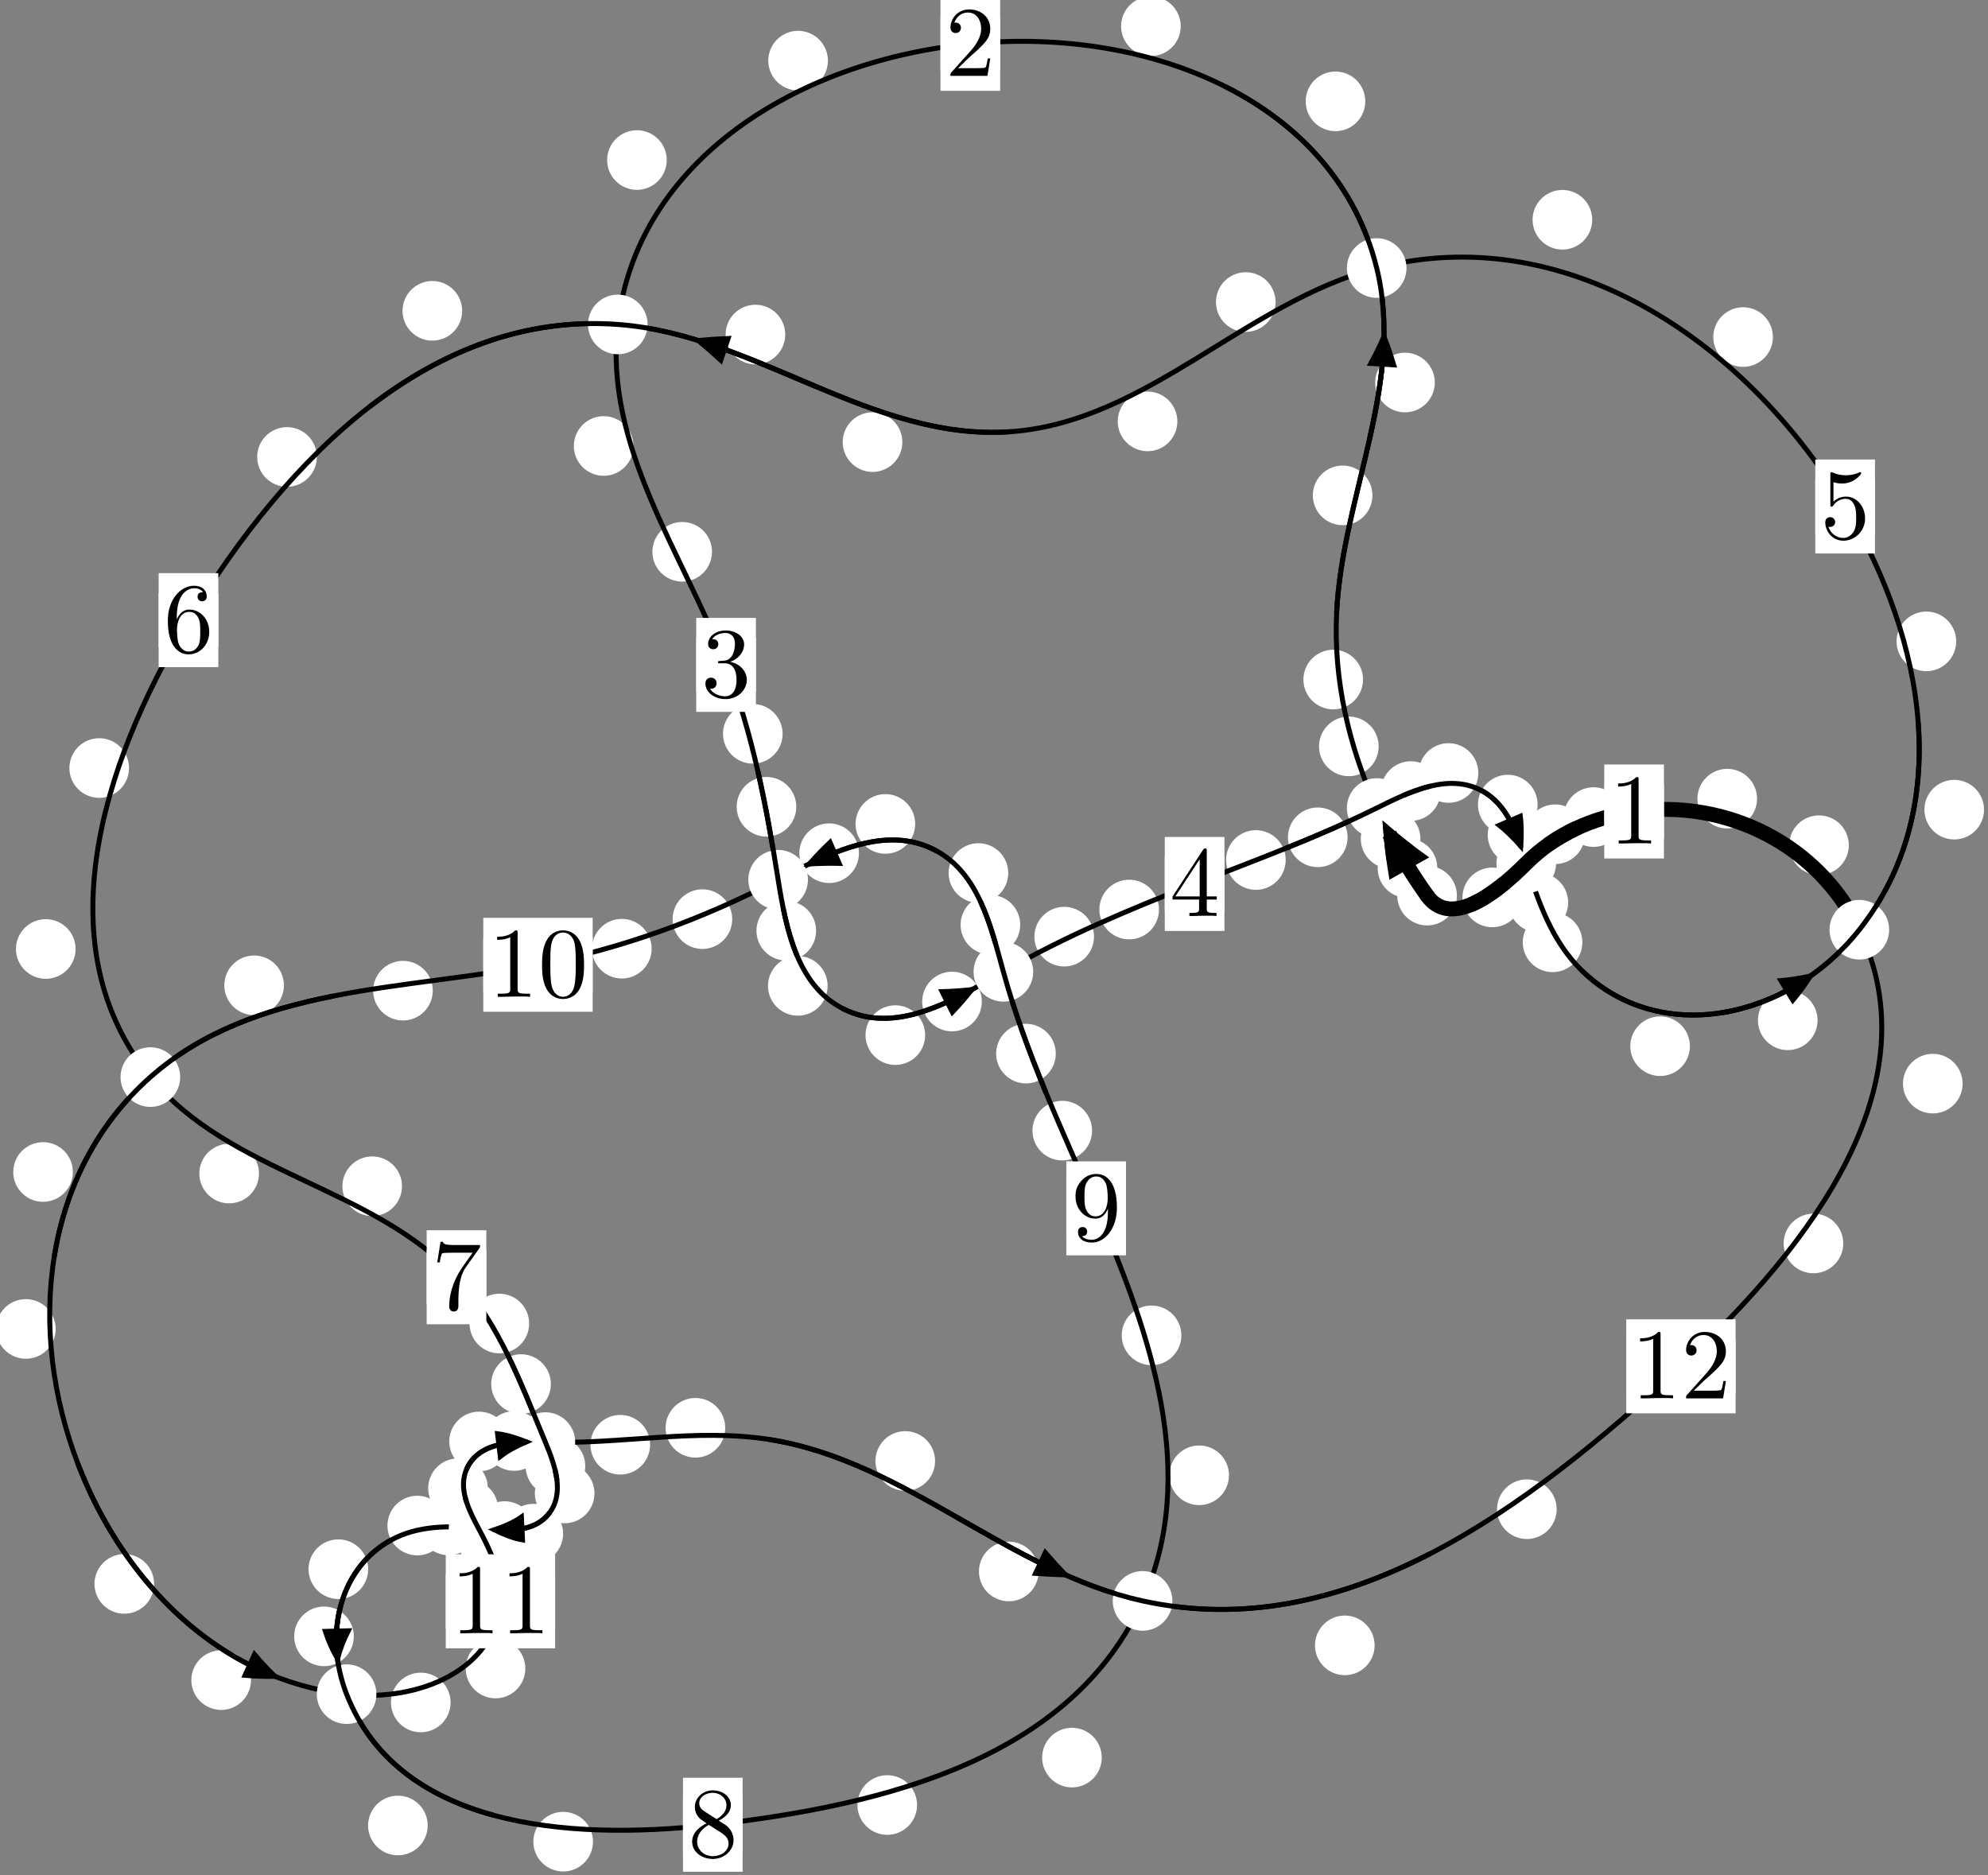 <?xml version="1.0"?>
<!-- Created by MetaPost 1.999 on 2021.07.06:0001 -->
<svg version="1.1" xmlns="http://www.w3.org/2000/svg" xmlns:xlink="http://www.w3.org/1999/xlink" width="199.278" height="187.992" viewBox="0 0 199.278 187.992">
<rect x="0" y="0" width="199.278" height="187.992" fill="#808080" stroke="none"/>
<!-- Original BoundingBox: -138.396393 -106.631790 60.881332 81.360382 -->
  <defs>
    <g transform="scale(0.01,0.01)" id="GLYPHcmr10_48">
      <path style="fill-rule: evenodd;" d="M460 -320C460 -400,455 -480,420 -554C374 -650,292 -666,250 -666C190 -666,117 -640,76 -547C44 -478,39 -400,39 -320C39 -245,43 -155,84 -79C127 2,200 22,249 22C303 22,379 1,423 -94C455 -163,460 -241,460 -320M249 -0C210 -0,151 -25,133 -121C122 -181,122 -273,122 -332C122 -396,122 -462,130 -516C149 -635,224 -644,249 -644C282 -644,348 -626,367 -527C377 -471,377 -395,377 -332C377 -257,377 -189,366 -125C351 -30,294 -0,249 -0"></path>
    </g>
    <g transform="scale(0.01,0.01)" id="GLYPHcmr10_49">
      <path style="fill-rule: evenodd;" d="M294 -640C294 -664,294 -666,271 -666C209 -602,121 -602,89 -602L89 -571C109 -571,168 -571,220 -597L220 -79C220 -43,217 -31,127 -31L95 -31L95 -0L257 -0L130 -3L217 -3L257 -3L297 -3L384 -3L419 -0L419 -31L387 -31C297 -31,294 -42,294 -79"></path>
    </g>
    <g transform="scale(0.01,0.01)" id="GLYPHcmr10_50">
      <path style="fill-rule: evenodd;" d="M127 -77L233 -180C389 -318,449 -372,449 -472C449 -586,359 -666,237 -666C124 -666,50 -574,50 -485C50 -429,100 -429,103 -429C120 -429,155 -441,155 -482C155 -508,137 -534,102 -534C94 -534,92 -534,89 -533C112 -598,166 -635,224 -635C315 -635,358 -554,358 -472C358 -392,308 -313,253 -251L61 -37C50 -26,50 -24,50 -0L421 -0L449 -174L424 -174C419 -144,412 -100,402 -85C395 -77,329 -77,307 -77"></path>
    </g>
    <g transform="scale(0.01,0.01)" id="GLYPHcmr10_51">
      <path style="fill-rule: evenodd;" d="M290 -352C372 -379,430 -449,430 -528C430 -610,342 -666,246 -666C145 -666,69 -606,69 -530C69 -497,91 -478,120 -478C151 -478,171 -500,171 -529C171 -579,124 -579,109 -579C140 -628,206 -641,242 -641C283 -641,338 -619,338 -529C338 -517,336 -459,310 -415C280 -367,246 -364,221 -363C213 -362,189 -360,182 -360C174 -359,167 -358,167 -348C167 -337,174 -337,191 -337L235 -337C317 -337,354 -269,354 -171C354 -35,285 -6,241 -6C198 -6,123 -23,88 -82C123 -77,154 -99,154 -137C154 -173,127 -193,98 -193C74 -193,42 -179,42 -135C42 -44,135 22,244 22C366 22,457 -69,457 -171C457 -253,394 -331,290 -352"></path>
    </g>
    <g transform="scale(0.01,0.01)" id="GLYPHcmr10_52">
      <path style="fill-rule: evenodd;" d="M294 -165L294 -78C294 -42,292 -31,218 -31L197 -31L197 -0L332 -0L238 -3L290 -3L332 -3L374 -3L427 -3L468 -0L468 -31L447 -31C373 -31,371 -42,371 -78L371 -165L471 -165L471 -196L371 -196L371 -651C371 -671,371 -677,355 -677C346 -677,343 -677,335 -665L28 -196L28 -165M300 -196L56 -196L300 -569"></path>
    </g>
    <g transform="scale(0.01,0.01)" id="GLYPHcmr10_53">
      <path style="fill-rule: evenodd;" d="M449 -201C449 -320,367 -420,259 -420C211 -420,168 -404,132 -369L132 -564C152 -558,185 -551,217 -551C340 -551,410 -642,410 -655C410 -661,407 -666,400 -666C399 -666,397 -666,392 -663C372 -654,323 -634,256 -634C216 -634,170 -641,123 -662C115 -665,113 -665,111 -665C101 -665,101 -657,101 -641L101 -345C101 -327,101 -319,115 -319C122 -319,124 -322,128 -328C139 -344,176 -398,257 -398C309 -398,334 -352,342 -334C358 -297,360 -258,360 -208C360 -173,360 -113,336 -71C312 -32,275 -6,229 -6C156 -6,99 -59,82 -118C85 -117,88 -116,99 -116C132 -116,149 -141,149 -165C149 -189,132 -214,99 -214C85 -214,50 -207,50 -161C50 -75,119 22,231 22C347 22,449 -74,449 -201"></path>
    </g>
    <g transform="scale(0.01,0.01)" id="GLYPHcmr10_54">
      <path style="fill-rule: evenodd;" d="M132 -328L132 -352C132 -605,256 -641,307 -641C331 -641,373 -635,395 -601C380 -601,340 -601,340 -556C340 -525,364 -510,386 -510C402 -510,432 -519,432 -558C432 -618,388 -666,305 -666C177 -666,42 -537,42 -316C42 -49,158 22,251 22C362 22,457 -72,457 -204C457 -331,368 -427,257 -427C189 -427,152 -376,132 -328M251 -6C188 -6,158 -66,152 -81C134 -128,134 -208,134 -226C134 -304,166 -404,256 -404C272 -404,318 -404,349 -342C367 -305,367 -254,367 -205C367 -157,367 -107,350 -71C320 -11,274 -6,251 -6"></path>
    </g>
    <g transform="scale(0.01,0.01)" id="GLYPHcmr10_55">
      <path style="fill-rule: evenodd;" d="M476 -609C485 -621,485 -623,485 -644L242 -644C120 -644,118 -657,114 -676L89 -676L56 -470L81 -470C84 -486,93 -549,106 -561C113 -567,191 -567,204 -567L411 -567C400 -551,321 -442,299 -409C209 -274,176 -135,176 -33C176 -23,176 22,222 22C268 22,268 -23,268 -33L268 -84C268 -139,271 -194,279 -248C283 -271,297 -357,341 -419"></path>
    </g>
    <g transform="scale(0.01,0.01)" id="GLYPHcmr10_56">
      <path style="fill-rule: evenodd;" d="M163 -457C117 -487,113 -521,113 -538C113 -599,178 -641,249 -641C322 -641,386 -589,386 -517C386 -460,347 -412,287 -377M309 -362C381 -399,430 -451,430 -517C430 -609,341 -666,250 -666C150 -666,69 -592,69 -499C69 -481,71 -436,113 -389C124 -377,161 -352,186 -335C128 -306,42 -250,42 -151C42 -45,144 22,249 22C362 22,457 -61,457 -168C457 -204,446 -249,408 -291C389 -312,373 -322,309 -362M209 -320L332 -242C360 -223,407 -193,407 -132C407 -58,332 -6,250 -6C164 -6,92 -68,92 -151C92 -209,124 -273,209 -320"></path>
    </g>
    <g transform="scale(0.01,0.01)" id="GLYPHcmr10_57">
      <path style="fill-rule: evenodd;" d="M367 -318L367 -286C367 -52,263 -6,205 -6C188 -6,134 -8,107 -42C151 -42,159 -71,159 -88C159 -119,135 -134,113 -134C97 -134,67 -125,67 -86C67 -19,121 22,206 22C335 22,457 -114,457 -329C457 -598,342 -666,253 -666C198 -666,149 -648,106 -603C65 -558,42 -516,42 -441C42 -316,130 -218,242 -218C303 -218,344 -260,367 -318M243 -241C227 -241,181 -241,150 -304C132 -341,132 -391,132 -440C132 -494,132 -541,153 -578C180 -628,218 -641,253 -641C299 -641,332 -607,349 -562C361 -530,365 -467,365 -421C365 -338,331 -241,243 -241"></path>
    </g>
  </defs>
  <path d="M144.075 87.027C144.075 86.234,143.76 85.474,143.2 84.914C142.639 84.353,141.879 84.038,141.087 84.038C140.294 84.038,139.534 84.353,138.973 84.914C138.413 85.474,138.098 86.234,138.098 87.027C138.098 87.82,138.413 88.58,138.973 89.14C139.534 89.701,140.294 90.016,141.087 90.016C141.879 90.016,142.639 89.701,143.2 89.14C143.76 88.58,144.075 87.82,144.075 87.027Z" style="fill: rgb(100%,100%,100%);stroke: none;"></path>
  <path d="M146.042 89.783C146.042 88.99,145.727 88.23,145.167 87.669C144.606 87.109,143.846 86.794,143.054 86.794C142.261 86.794,141.501 87.109,140.94 87.669C140.38 88.23,140.065 88.99,140.065 89.783C140.065 90.575,140.38 91.336,140.94 91.896C141.501 92.457,142.261 92.771,143.054 92.771C143.846 92.771,144.606 92.457,145.167 91.896C145.727 91.336,146.042 90.575,146.042 89.783Z" style="fill: rgb(100%,100%,100%);stroke: none;"></path>
  <path d="M138.197 74.821C138.197 74.028,137.882 73.268,137.322 72.708C136.761 72.147,136.001 71.832,135.208 71.832C134.416 71.832,133.656 72.147,133.095 72.708C132.535 73.268,132.22 74.028,132.22 74.821C132.22 75.614,132.535 76.374,133.095 76.934C133.656 77.495,134.416 77.81,135.208 77.81C136.001 77.81,136.761 77.495,137.322 76.934C137.882 76.374,138.197 75.614,138.197 74.821Z" style="fill: rgb(100%,100%,100%);stroke: none;"></path>
  <path d="M142.383 84.085C142.383 83.293,142.068 82.533,141.507 81.972C140.947 81.412,140.187 81.097,139.394 81.097C138.601 81.097,137.841 81.412,137.281 81.972C136.72 82.533,136.405 83.293,136.405 84.085C136.405 84.878,136.72 85.638,137.281 86.199C137.841 86.759,138.601 87.074,139.394 87.074C140.187 87.074,140.947 86.759,141.507 86.199C142.068 85.638,142.383 84.878,142.383 84.085Z" style="fill: rgb(100%,100%,100%);stroke: none;"></path>
  <path d="M137.575 49.659C137.575 48.866,137.26 48.106,136.7 47.545C136.139 46.985,135.379 46.67,134.586 46.67C133.794 46.67,133.033 46.985,132.473 47.545C131.913 48.106,131.598 48.866,131.598 49.659C131.598 50.451,131.913 51.211,132.473 51.772C133.033 52.332,133.794 52.647,134.586 52.647C135.379 52.647,136.139 52.332,136.7 51.772C137.26 51.211,137.575 50.451,137.575 49.659Z" style="fill: rgb(100%,100%,100%);stroke: none;"></path>
  <path d="M136.631 68.122C136.631 67.329,136.317 66.569,135.756 66.008C135.196 65.448,134.435 65.133,133.643 65.133C132.85 65.133,132.09 65.448,131.529 66.008C130.969 66.569,130.654 67.329,130.654 68.122C130.654 68.915,130.969 69.675,131.529 70.235C132.09 70.796,132.85 71.111,133.643 71.111C134.435 71.111,135.196 70.796,135.756 70.235C136.317 69.675,136.631 68.915,136.631 68.122Z" style="fill: rgb(100%,100%,100%);stroke: none;"></path>
  <path d="M136.857 10.16C136.857 9.367,136.542 8.607,135.982 8.046C135.421 7.486,134.661 7.171,133.868 7.171C133.076 7.171,132.315 7.486,131.755 8.046C131.194 8.607,130.88 9.367,130.88 10.16C130.88 10.952,131.194 11.713,131.755 12.273C132.315 12.834,133.076 13.148,133.868 13.148C134.661 13.148,135.421 12.834,135.982 12.273C136.542 11.713,136.857 10.952,136.857 10.16Z" style="fill: rgb(100%,100%,100%);stroke: none;"></path>
  <path d="M143.827 38.346C143.827 37.553,143.512 36.793,142.951 36.232C142.391 35.672,141.631 35.357,140.838 35.357C140.045 35.357,139.285 35.672,138.725 36.232C138.164 36.793,137.849 37.553,137.849 38.346C137.849 39.138,138.164 39.898,138.725 40.459C139.285 41.019,140.045 41.334,140.838 41.334C141.631 41.334,142.391 41.019,142.951 40.459C143.512 39.898,143.827 39.138,143.827 38.346Z" style="fill: rgb(100%,100%,100%);stroke: none;"></path>
  <path d="M82.99 6.078C82.99 5.286,82.675 4.526,82.115 3.965C81.554 3.405,80.794 3.09,80.001 3.09C79.209 3.09,78.448 3.405,77.888 3.965C77.328 4.526,77.013 5.286,77.013 6.078C77.013 6.871,77.328 7.631,77.888 8.192C78.448 8.752,79.209 9.067,80.001 9.067C80.794 9.067,81.554 8.752,82.115 8.192C82.675 7.631,82.99 6.871,82.99 6.078Z" style="fill: rgb(100%,100%,100%);stroke: none;"></path>
  <path d="M118.355 2.628C118.355 1.836,118.041 1.076,117.48 0.515C116.92 -0.045,116.159 -0.36,115.367 -0.36C114.574 -0.36,113.814 -0.045,113.253 0.515C112.693 1.076,112.378 1.836,112.378 2.628C112.378 3.421,112.693 4.181,113.253 4.742C113.814 5.302,114.574 5.617,115.367 5.617C116.159 5.617,116.92 5.302,117.48 4.742C118.041 4.181,118.355 3.421,118.355 2.628Z" style="fill: rgb(100%,100%,100%);stroke: none;"></path>
  <path d="M63.501 44.708C63.501 43.915,63.186 43.155,62.625 42.594C62.065 42.034,61.305 41.719,60.512 41.719C59.719 41.719,58.959 42.034,58.399 42.594C57.838 43.155,57.523 43.915,57.523 44.708C57.523 45.5,57.838 46.26,58.399 46.821C58.959 47.381,59.719 47.696,60.512 47.696C61.305 47.696,62.065 47.381,62.625 46.821C63.186 46.26,63.501 45.5,63.501 44.708Z" style="fill: rgb(100%,100%,100%);stroke: none;"></path>
  <path d="M66.835 16.043C66.835 15.25,66.521 14.49,65.96 13.93C65.4 13.369,64.639 13.054,63.847 13.054C63.054 13.054,62.294 13.369,61.733 13.93C61.173 14.49,60.858 15.25,60.858 16.043C60.858 16.836,61.173 17.596,61.733 18.156C62.294 18.717,63.054 19.032,63.847 19.032C64.639 19.032,65.4 18.717,65.96 18.156C66.521 17.596,66.835 16.836,66.835 16.043Z" style="fill: rgb(100%,100%,100%);stroke: none;"></path>
  <path d="M78.45 73.561C78.45 72.768,78.136 72.008,77.575 71.448C77.015 70.887,76.254 70.572,75.462 70.572C74.669 70.572,73.909 70.887,73.348 71.448C72.788 72.008,72.473 72.768,72.473 73.561C72.473 74.354,72.788 75.114,73.348 75.674C73.909 76.235,74.669 76.55,75.462 76.55C76.254 76.55,77.015 76.235,77.575 75.674C78.136 75.114,78.45 74.354,78.45 73.561Z" style="fill: rgb(100%,100%,100%);stroke: none;"></path>
  <path d="M71.372 55.314C71.372 54.522,71.057 53.761,70.496 53.201C69.936 52.64,69.176 52.326,68.383 52.326C67.59 52.326,66.83 52.64,66.27 53.201C65.709 53.761,65.394 54.522,65.394 55.314C65.394 56.107,65.709 56.867,66.27 57.428C66.83 57.988,67.59 58.303,68.383 58.303C69.176 58.303,69.936 57.988,70.496 57.428C71.057 56.867,71.372 56.107,71.372 55.314Z" style="fill: rgb(100%,100%,100%);stroke: none;"></path>
  <path d="M81.806 93.303C81.806 92.51,81.491 91.75,80.931 91.19C80.37 90.629,79.61 90.314,78.817 90.314C78.025 90.314,77.264 90.629,76.704 91.19C76.143 91.75,75.828 92.51,75.828 93.303C75.828 94.096,76.143 94.856,76.704 95.416C77.264 95.977,78.025 96.292,78.817 96.292C79.61 96.292,80.37 95.977,80.931 95.416C81.491 94.856,81.806 94.096,81.806 93.303Z" style="fill: rgb(100%,100%,100%);stroke: none;"></path>
  <path d="M79.822 80.875C79.822 80.082,79.507 79.322,78.946 78.761C78.386 78.201,77.626 77.886,76.833 77.886C76.04 77.886,75.28 78.201,74.72 78.761C74.159 79.322,73.844 80.082,73.844 80.875C73.844 81.667,74.159 82.428,74.72 82.988C75.28 83.549,76.04 83.863,76.833 83.863C77.626 83.863,78.386 83.549,78.946 82.988C79.507 82.428,79.822 81.667,79.822 80.875Z" style="fill: rgb(100%,100%,100%);stroke: none;"></path>
  <path d="M92.737 103.766C92.737 102.973,92.422 102.213,91.862 101.652C91.301 101.092,90.541 100.777,89.749 100.777C88.956 100.777,88.196 101.092,87.635 101.652C87.075 102.213,86.76 102.973,86.76 103.766C86.76 104.558,87.075 105.318,87.635 105.879C88.196 106.439,88.956 106.754,89.749 106.754C90.541 106.754,91.301 106.439,91.862 105.879C92.422 105.318,92.737 104.558,92.737 103.766Z" style="fill: rgb(100%,100%,100%);stroke: none;"></path>
  <path d="M82.961 98.827C82.961 98.035,82.646 97.274,82.086 96.714C81.525 96.154,80.765 95.839,79.973 95.839C79.18 95.839,78.42 96.154,77.859 96.714C77.299 97.274,76.984 98.035,76.984 98.827C76.984 99.62,77.299 100.38,77.859 100.941C78.42 101.501,79.18 101.816,79.973 101.816C80.765 101.816,81.525 101.501,82.086 100.941C82.646 100.38,82.961 99.62,82.961 98.827Z" style="fill: rgb(100%,100%,100%);stroke: none;"></path>
  <path d="M109.665 93.894C109.665 93.101,109.35 92.341,108.79 91.781C108.23 91.22,107.469 90.905,106.677 90.905C105.884 90.905,105.124 91.22,104.563 91.781C104.003 92.341,103.688 93.101,103.688 93.894C103.688 94.687,104.003 95.447,104.563 96.007C105.124 96.568,105.884 96.883,106.677 96.883C107.469 96.883,108.23 96.568,108.79 96.007C109.35 95.447,109.665 94.687,109.665 93.894Z" style="fill: rgb(100%,100%,100%);stroke: none;"></path>
  <path d="M98.419 100.398C98.419 99.606,98.104 98.846,97.543 98.285C96.983 97.725,96.223 97.41,95.43 97.41C94.637 97.41,93.877 97.725,93.317 98.285C92.756 98.846,92.441 99.606,92.441 100.398C92.441 101.191,92.756 101.951,93.317 102.512C93.877 103.072,94.637 103.387,95.43 103.387C96.223 103.387,96.983 103.072,97.543 102.512C98.104 101.951,98.419 101.191,98.419 100.398Z" style="fill: rgb(100%,100%,100%);stroke: none;"></path>
  <path d="M128.879 86.212C128.879 85.419,128.564 84.659,128.003 84.098C127.443 83.538,126.683 83.223,125.89 83.223C125.097 83.223,124.337 83.538,123.777 84.098C123.216 84.659,122.901 85.419,122.901 86.212C122.901 87.004,123.216 87.764,123.777 88.325C124.337 88.885,125.097 89.2,125.89 89.2C126.683 89.2,127.443 88.885,128.003 88.325C128.564 87.764,128.879 87.004,128.879 86.212Z" style="fill: rgb(100%,100%,100%);stroke: none;"></path>
  <path d="M116.178 91.176C116.178 90.384,115.863 89.624,115.303 89.063C114.742 88.503,113.982 88.188,113.19 88.188C112.397 88.188,111.637 88.503,111.076 89.063C110.516 89.624,110.201 90.384,110.201 91.176C110.201 91.969,110.516 92.729,111.076 93.29C111.637 93.85,112.397 94.165,113.19 94.165C113.982 94.165,114.742 93.85,115.303 93.29C115.863 92.729,116.178 91.969,116.178 91.176Z" style="fill: rgb(100%,100%,100%);stroke: none;"></path>
  <path d="M144.409 79.3C144.409 78.508,144.094 77.748,143.533 77.187C142.973 76.627,142.213 76.312,141.42 76.312C140.627 76.312,139.867 76.627,139.307 77.187C138.746 77.748,138.431 78.508,138.431 79.3C138.431 80.093,138.746 80.853,139.307 81.414C139.867 81.974,140.627 82.289,141.42 82.289C142.213 82.289,142.973 81.974,143.533 81.414C144.094 80.853,144.409 80.093,144.409 79.3Z" style="fill: rgb(100%,100%,100%);stroke: none;"></path>
  <path d="M135.081 83.936C135.081 83.143,134.766 82.383,134.206 81.823C133.645 81.262,132.885 80.947,132.092 80.947C131.3 80.947,130.539 81.262,129.979 81.823C129.419 82.383,129.104 83.143,129.104 83.936C129.104 84.729,129.419 85.489,129.979 86.049C130.539 86.61,131.3 86.925,132.092 86.925C132.885 86.925,133.645 86.61,134.206 86.049C134.766 85.489,135.081 84.729,135.081 83.936Z" style="fill: rgb(100%,100%,100%);stroke: none;"></path>
  <path d="M154.132 80.656C154.132 79.863,153.817 79.103,153.256 78.542C152.696 77.982,151.936 77.667,151.143 77.667C150.35 77.667,149.59 77.982,149.03 78.542C148.469 79.103,148.154 79.863,148.154 80.656C148.154 81.449,148.469 82.209,149.03 82.769C149.59 83.33,150.35 83.645,151.143 83.645C151.936 83.645,152.696 83.33,153.256 82.769C153.817 82.209,154.132 81.449,154.132 80.656Z" style="fill: rgb(100%,100%,100%);stroke: none;"></path>
  <path d="M148.189 77.488C148.189 76.695,147.874 75.935,147.314 75.375C146.753 74.814,145.993 74.499,145.201 74.499C144.408 74.499,143.648 74.814,143.087 75.375C142.527 75.935,142.212 76.695,142.212 77.488C142.212 78.281,142.527 79.041,143.087 79.601C143.648 80.162,144.408 80.477,145.201 80.477C145.993 80.477,146.753 80.162,147.314 79.601C147.874 79.041,148.189 78.281,148.189 77.488Z" style="fill: rgb(100%,100%,100%);stroke: none;"></path>
  <path d="M157.193 90.477C157.193 89.684,156.878 88.924,156.318 88.363C155.757 87.803,154.997 87.488,154.204 87.488C153.412 87.488,152.652 87.803,152.091 88.363C151.531 88.924,151.216 89.684,151.216 90.477C151.216 91.269,151.531 92.029,152.091 92.59C152.652 93.15,153.412 93.465,154.204 93.465C154.997 93.465,155.757 93.15,156.318 92.59C156.878 92.029,157.193 91.269,157.193 90.477Z" style="fill: rgb(100%,100%,100%);stroke: none;"></path>
  <path d="M155.105 83.693C155.105 82.901,154.79 82.14,154.23 81.58C153.669 81.02,152.909 80.705,152.117 80.705C151.324 80.705,150.564 81.02,150.003 81.58C149.443 82.14,149.128 82.901,149.128 83.693C149.128 84.486,149.443 85.246,150.003 85.807C150.564 86.367,151.324 86.682,152.117 86.682C152.909 86.682,153.669 86.367,154.23 85.807C154.79 85.246,155.105 84.486,155.105 83.693Z" style="fill: rgb(100%,100%,100%);stroke: none;"></path>
  <path d="M169.398 104.875C169.398 104.083,169.083 103.323,168.523 102.762C167.962 102.202,167.202 101.887,166.409 101.887C165.617 101.887,164.857 102.202,164.296 102.762C163.736 103.323,163.421 104.083,163.421 104.875C163.421 105.668,163.736 106.428,164.296 106.989C164.857 107.549,165.617 107.864,166.409 107.864C167.202 107.864,167.962 107.549,168.523 106.989C169.083 106.428,169.398 105.668,169.398 104.875Z" style="fill: rgb(100%,100%,100%);stroke: none;"></path>
  <path d="M158.619 94.462C158.619 93.67,158.304 92.91,157.744 92.349C157.183 91.789,156.423 91.474,155.631 91.474C154.838 91.474,154.078 91.789,153.517 92.349C152.957 92.91,152.642 93.67,152.642 94.462C152.642 95.255,152.957 96.015,153.517 96.576C154.078 97.136,154.838 97.451,155.631 97.451C156.423 97.451,157.183 97.136,157.744 96.576C158.304 96.015,158.619 95.255,158.619 94.462Z" style="fill: rgb(100%,100%,100%);stroke: none;"></path>
  <path d="M198.881 81.164C198.881 80.372,198.566 79.611,198.006 79.051C197.445 78.49,196.685 78.176,195.893 78.176C195.1 78.176,194.34 78.49,193.779 79.051C193.219 79.611,192.904 80.372,192.904 81.164C192.904 81.957,193.219 82.717,193.779 83.278C194.34 83.838,195.1 84.153,195.893 84.153C196.685 84.153,197.445 83.838,198.006 83.278C198.566 82.717,198.881 81.957,198.881 81.164Z" style="fill: rgb(100%,100%,100%);stroke: none;"></path>
  <path d="M182.194 102.279C182.194 101.487,181.879 100.727,181.318 100.166C180.758 99.606,179.997 99.291,179.205 99.291C178.412 99.291,177.652 99.606,177.091 100.166C176.531 100.727,176.216 101.487,176.216 102.279C176.216 103.072,176.531 103.832,177.091 104.393C177.652 104.953,178.412 105.268,179.205 105.268C179.997 105.268,180.758 104.953,181.318 104.393C181.879 103.832,182.194 103.072,182.194 102.279Z" style="fill: rgb(100%,100%,100%);stroke: none;"></path>
  <path d="M177.717 33.788C177.717 32.995,177.402 32.235,176.841 31.675C176.281 31.114,175.521 30.799,174.728 30.799C173.935 30.799,173.175 31.114,172.615 31.675C172.054 32.235,171.739 32.995,171.739 33.788C171.739 34.581,172.054 35.341,172.615 35.901C173.175 36.462,173.935 36.777,174.728 36.777C175.521 36.777,176.281 36.462,176.841 35.901C177.402 35.341,177.717 34.581,177.717 33.788Z" style="fill: rgb(100%,100%,100%);stroke: none;"></path>
  <path d="M196.089 64.294C196.089 63.501,195.774 62.741,195.213 62.181C194.653 61.62,193.893 61.305,193.1 61.305C192.307 61.305,191.547 61.62,190.987 62.181C190.426 62.741,190.111 63.501,190.111 64.294C190.111 65.087,190.426 65.847,190.987 66.407C191.547 66.968,192.307 67.283,193.1 67.283C193.893 67.283,194.653 66.968,195.213 66.407C195.774 65.847,196.089 65.087,196.089 64.294Z" style="fill: rgb(100%,100%,100%);stroke: none;"></path>
  <path d="M127.865 30.279C127.865 29.486,127.55 28.726,126.99 28.166C126.429 27.605,125.669 27.29,124.877 27.29C124.084 27.29,123.324 27.605,122.763 28.166C122.203 28.726,121.888 29.486,121.888 30.279C121.888 31.072,122.203 31.832,122.763 32.392C123.324 32.953,124.084 33.268,124.877 33.268C125.669 33.268,126.429 32.953,126.99 32.392C127.55 31.832,127.865 31.072,127.865 30.279Z" style="fill: rgb(100%,100%,100%);stroke: none;"></path>
  <path d="M159.605 22.031C159.605 21.238,159.29 20.478,158.729 19.917C158.169 19.357,157.409 19.042,156.616 19.042C155.823 19.042,155.063 19.357,154.503 19.917C153.942 20.478,153.627 21.238,153.627 22.031C153.627 22.823,153.942 23.584,154.503 24.144C155.063 24.704,155.823 25.019,156.616 25.019C157.409 25.019,158.169 24.704,158.729 24.144C159.29 23.584,159.605 22.823,159.605 22.031Z" style="fill: rgb(100%,100%,100%);stroke: none;"></path>
  <path d="M90.452 44.319C90.452 43.526,90.137 42.766,89.576 42.205C89.016 41.645,88.256 41.33,87.463 41.33C86.67 41.33,85.91 41.645,85.35 42.205C84.789 42.766,84.474 43.526,84.474 44.319C84.474 45.111,84.789 45.872,85.35 46.432C85.91 46.993,86.67 47.308,87.463 47.308C88.256 47.308,89.016 46.993,89.576 46.432C90.137 45.872,90.452 45.111,90.452 44.319Z" style="fill: rgb(100%,100%,100%);stroke: none;"></path>
  <path d="M118.019 42.243C118.019 41.45,117.704 40.69,117.144 40.13C116.583 39.569,115.823 39.254,115.03 39.254C114.238 39.254,113.477 39.569,112.917 40.13C112.356 40.69,112.042 41.45,112.042 42.243C112.042 43.036,112.356 43.796,112.917 44.356C113.477 44.917,114.238 45.232,115.03 45.232C115.823 45.232,116.583 44.917,117.144 44.356C117.704 43.796,118.019 43.036,118.019 42.243Z" style="fill: rgb(100%,100%,100%);stroke: none;"></path>
  <path d="M46.327 31.158C46.327 30.365,46.012 29.605,45.452 29.044C44.891 28.484,44.131 28.169,43.338 28.169C42.546 28.169,41.785 28.484,41.225 29.044C40.664 29.605,40.35 30.365,40.35 31.158C40.35 31.95,40.664 32.711,41.225 33.271C41.785 33.832,42.546 34.147,43.338 34.147C44.131 34.147,44.891 33.832,45.452 33.271C46.012 32.711,46.327 31.95,46.327 31.158Z" style="fill: rgb(100%,100%,100%);stroke: none;"></path>
  <path d="M78.713 33.537C78.713 32.744,78.398 31.984,77.838 31.424C77.278 30.863,76.517 30.548,75.725 30.548C74.932 30.548,74.172 30.863,73.611 31.424C73.051 31.984,72.736 32.744,72.736 33.537C72.736 34.33,73.051 35.09,73.611 35.65C74.172 36.211,74.932 36.526,75.725 36.526C76.517 36.526,77.278 36.211,77.838 35.65C78.398 35.09,78.713 34.33,78.713 33.537Z" style="fill: rgb(100%,100%,100%);stroke: none;"></path>
  <path d="M12.933 76.992C12.933 76.2,12.618 75.439,12.058 74.879C11.497 74.318,10.737 74.003,9.945 74.003C9.152 74.003,8.392 74.318,7.831 74.879C7.271 75.439,6.956 76.2,6.956 76.992C6.956 77.785,7.271 78.545,7.831 79.106C8.392 79.666,9.152 79.981,9.945 79.981C10.737 79.981,11.497 79.666,12.058 79.106C12.618 78.545,12.933 77.785,12.933 76.992Z" style="fill: rgb(100%,100%,100%);stroke: none;"></path>
  <path d="M31.758 45.807C31.758 45.014,31.443 44.254,30.883 43.694C30.322 43.133,29.562 42.818,28.769 42.818C27.977 42.818,27.217 43.133,26.656 43.694C26.096 44.254,25.781 45.014,25.781 45.807C25.781 46.6,26.096 47.36,26.656 47.92C27.217 48.481,27.977 48.796,28.769 48.796C29.562 48.796,30.322 48.481,30.883 47.92C31.443 47.36,31.758 46.6,31.758 45.807Z" style="fill: rgb(100%,100%,100%);stroke: none;"></path>
  <path d="M25.959 117.642C25.959 116.85,25.644 116.089,25.083 115.529C24.523 114.968,23.763 114.653,22.97 114.653C22.177 114.653,21.417 114.968,20.857 115.529C20.296 116.089,19.981 116.85,19.981 117.642C19.981 118.435,20.296 119.195,20.857 119.756C21.417 120.316,22.177 120.631,22.97 120.631C23.763 120.631,24.523 120.316,25.083 119.756C25.644 119.195,25.959 118.435,25.959 117.642Z" style="fill: rgb(100%,100%,100%);stroke: none;"></path>
  <path d="M7.577 95.132C7.577 94.339,7.262 93.579,6.702 93.019C6.141 92.458,5.381 92.143,4.589 92.143C3.796 92.143,3.036 92.458,2.475 93.019C1.915 93.579,1.6 94.339,1.6 95.132C1.6 95.925,1.915 96.685,2.475 97.245C3.036 97.806,3.796 98.121,4.589 98.121C5.381 98.121,6.141 97.806,6.702 97.245C7.262 96.685,7.577 95.925,7.577 95.132Z" style="fill: rgb(100%,100%,100%);stroke: none;"></path>
  <path d="M53.044 132.677C53.044 131.885,52.729 131.124,52.169 130.564C51.609 130.003,50.848 129.689,50.056 129.689C49.263 129.689,48.503 130.003,47.942 130.564C47.382 131.124,47.067 131.885,47.067 132.677C47.067 133.47,47.382 134.23,47.942 134.791C48.503 135.351,49.263 135.666,50.056 135.666C50.848 135.666,51.609 135.351,52.169 134.791C52.729 134.23,53.044 133.47,53.044 132.677Z" style="fill: rgb(100%,100%,100%);stroke: none;"></path>
  <path d="M40.299 118.915C40.299 118.122,39.984 117.362,39.424 116.802C38.863 116.241,38.103 115.926,37.31 115.926C36.518 115.926,35.757 116.241,35.197 116.802C34.636 117.362,34.322 118.122,34.322 118.915C34.322 119.708,34.636 120.468,35.197 121.028C35.757 121.589,36.518 121.904,37.31 121.904C38.103 121.904,38.863 121.589,39.424 121.028C39.984 120.468,40.299 119.708,40.299 118.915Z" style="fill: rgb(100%,100%,100%);stroke: none;"></path>
  <path d="M58.667 146.976C58.667 146.183,58.352 145.423,57.792 144.863C57.231 144.302,56.471 143.987,55.678 143.987C54.886 143.987,54.126 144.302,53.565 144.863C53.005 145.423,52.69 146.183,52.69 146.976C52.69 147.769,53.005 148.529,53.565 149.089C54.126 149.65,54.886 149.965,55.678 149.965C56.471 149.965,57.231 149.65,57.792 149.089C58.352 148.529,58.667 147.769,58.667 146.976Z" style="fill: rgb(100%,100%,100%);stroke: none;"></path>
  <path d="M55.219 138.745C55.219 137.952,54.904 137.192,54.343 136.632C53.783 136.071,53.023 135.756,52.23 135.756C51.437 135.756,50.677 136.071,50.117 136.632C49.556 137.192,49.241 137.952,49.241 138.745C49.241 139.538,49.556 140.298,50.117 140.858C50.677 141.419,51.437 141.734,52.23 141.734C53.023 141.734,53.783 141.419,54.343 140.858C54.904 140.298,55.219 139.538,55.219 138.745Z" style="fill: rgb(100%,100%,100%);stroke: none;"></path>
  <path d="M56.446 153.74C56.446 152.948,56.131 152.187,55.571 151.627C55.01 151.066,54.25 150.752,53.457 150.752C52.665 150.752,51.905 151.066,51.344 151.627C50.784 152.187,50.469 152.948,50.469 153.74C50.469 154.533,50.784 155.293,51.344 155.854C51.905 156.414,52.665 156.729,53.457 156.729C54.25 156.729,55.01 156.414,55.571 155.854C56.131 155.293,56.446 154.533,56.446 153.74Z" style="fill: rgb(100%,100%,100%);stroke: none;"></path>
  <path d="M59.59 149.707C59.59 148.914,59.275 148.154,58.715 147.593C58.154 147.033,57.394 146.718,56.601 146.718C55.809 146.718,55.048 147.033,54.488 147.593C53.927 148.154,53.613 148.914,53.613 149.707C53.613 150.499,53.927 151.26,54.488 151.82C55.048 152.381,55.809 152.696,56.601 152.696C57.394 152.696,58.154 152.381,58.715 151.82C59.275 151.26,59.59 150.499,59.59 149.707Z" style="fill: rgb(100%,100%,100%);stroke: none;"></path>
  <path d="M47.945 152.912C47.945 152.119,47.63 151.359,47.069 150.798C46.509 150.238,45.749 149.923,44.956 149.923C44.163 149.923,43.403 150.238,42.843 150.798C42.282 151.359,41.967 152.119,41.967 152.912C41.967 153.704,42.282 154.464,42.843 155.025C43.403 155.585,44.163 155.9,44.956 155.9C45.749 155.9,46.509 155.585,47.069 155.025C47.63 154.464,47.945 153.704,47.945 152.912Z" style="fill: rgb(100%,100%,100%);stroke: none;"></path>
  <path d="M53.561 153.482C53.561 152.689,53.246 151.929,52.686 151.368C52.125 150.808,51.365 150.493,50.573 150.493C49.78 150.493,49.02 150.808,48.459 151.368C47.899 151.929,47.584 152.689,47.584 153.482C47.584 154.274,47.899 155.034,48.459 155.595C49.02 156.155,49.78 156.47,50.573 156.47C51.365 156.47,52.125 156.155,52.686 155.595C53.246 155.034,53.561 154.274,53.561 153.482Z" style="fill: rgb(100%,100%,100%);stroke: none;"></path>
  <path d="M36.905 157.302C36.905 156.51,36.59 155.75,36.029 155.189C35.469 154.629,34.709 154.314,33.916 154.314C33.123 154.314,32.363 154.629,31.803 155.189C31.242 155.75,30.927 156.51,30.927 157.302C30.927 158.095,31.242 158.855,31.803 159.416C32.363 159.976,33.123 160.291,33.916 160.291C34.709 160.291,35.469 159.976,36.029 159.416C36.59 158.855,36.905 158.095,36.905 157.302Z" style="fill: rgb(100%,100%,100%);stroke: none;"></path>
  <path d="M44.815 152.93C44.815 152.137,44.501 151.377,43.94 150.817C43.38 150.256,42.619 149.941,41.827 149.941C41.034 149.941,40.274 150.256,39.713 150.817C39.153 151.377,38.838 152.137,38.838 152.93C38.838 153.723,39.153 154.483,39.713 155.043C40.274 155.604,41.034 155.919,41.827 155.919C42.619 155.919,43.38 155.604,43.94 155.043C44.501 154.483,44.815 153.723,44.815 152.93Z" style="fill: rgb(100%,100%,100%);stroke: none;"></path>
  <path d="M42.874 182.995C42.874 182.203,42.559 181.443,41.999 180.882C41.439 180.322,40.678 180.007,39.886 180.007C39.093 180.007,38.333 180.322,37.772 180.882C37.212 181.443,36.897 182.203,36.897 182.995C36.897 183.788,37.212 184.548,37.772 185.109C38.333 185.669,39.093 185.984,39.886 185.984C40.678 185.984,41.439 185.669,41.999 185.109C42.559 184.548,42.874 183.788,42.874 182.995Z" style="fill: rgb(100%,100%,100%);stroke: none;"></path>
  <path d="M35.467 164.036C35.467 163.243,35.152 162.483,34.592 161.922C34.031 161.362,33.271 161.047,32.478 161.047C31.686 161.047,30.926 161.362,30.365 161.922C29.805 162.483,29.49 163.243,29.49 164.036C29.49 164.828,29.805 165.588,30.365 166.149C30.926 166.709,31.686 167.024,32.478 167.024C33.271 167.024,34.031 166.709,34.592 166.149C35.152 165.588,35.467 164.828,35.467 164.036Z" style="fill: rgb(100%,100%,100%);stroke: none;"></path>
  <path d="M91.927 180.944C91.927 180.151,91.612 179.391,91.052 178.83C90.491 178.27,89.731 177.955,88.938 177.955C88.146 177.955,87.386 178.27,86.825 178.83C86.265 179.391,85.95 180.151,85.95 180.944C85.95 181.736,86.265 182.496,86.825 183.057C87.386 183.617,88.146 183.932,88.938 183.932C89.731 183.932,90.491 183.617,91.052 183.057C91.612 182.496,91.927 181.736,91.927 180.944Z" style="fill: rgb(100%,100%,100%);stroke: none;"></path>
  <path d="M59.441 184.618C59.441 183.825,59.126 183.065,58.565 182.505C58.005 181.944,57.245 181.629,56.452 181.629C55.659 181.629,54.899 181.944,54.339 182.505C53.778 183.065,53.463 183.825,53.463 184.618C53.463 185.411,53.778 186.171,54.339 186.731C54.899 187.292,55.659 187.607,56.452 187.607C57.245 187.607,58.005 187.292,58.565 186.731C59.126 186.171,59.441 185.411,59.441 184.618Z" style="fill: rgb(100%,100%,100%);stroke: none;"></path>
  <path d="M123.194 147.89C123.194 147.097,122.879 146.337,122.319 145.776C121.758 145.216,120.998 144.901,120.205 144.901C119.413 144.901,118.652 145.216,118.092 145.776C117.532 146.337,117.217 147.097,117.217 147.89C117.217 148.682,117.532 149.443,118.092 150.003C118.652 150.564,119.413 150.879,120.205 150.879C120.998 150.879,121.758 150.564,122.319 150.003C122.879 149.443,123.194 148.682,123.194 147.89Z" style="fill: rgb(100%,100%,100%);stroke: none;"></path>
  <path d="M110.441 176.19C110.441 175.397,110.126 174.637,109.566 174.076C109.005 173.516,108.245 173.201,107.452 173.201C106.66 173.201,105.9 173.516,105.339 174.076C104.779 174.637,104.464 175.397,104.464 176.19C104.464 176.982,104.779 177.742,105.339 178.303C105.9 178.863,106.66 179.178,107.452 179.178C108.245 179.178,109.005 178.863,109.566 178.303C110.126 177.742,110.441 176.982,110.441 176.19Z" style="fill: rgb(100%,100%,100%);stroke: none;"></path>
  <path d="M109.47 113.34C109.47 112.547,109.155 111.787,108.595 111.226C108.034 110.666,107.274 110.351,106.481 110.351C105.689 110.351,104.929 110.666,104.368 111.226C103.808 111.787,103.493 112.547,103.493 113.34C103.493 114.132,103.808 114.892,104.368 115.453C104.929 116.013,105.689 116.328,106.481 116.328C107.274 116.328,108.034 116.013,108.595 115.453C109.155 114.892,109.47 114.132,109.47 113.34Z" style="fill: rgb(100%,100%,100%);stroke: none;"></path>
  <path d="M118.42 133.864C118.42 133.071,118.105 132.311,117.544 131.75C116.984 131.19,116.223 130.875,115.431 130.875C114.638 130.875,113.878 131.19,113.317 131.75C112.757 132.311,112.442 133.071,112.442 133.864C112.442 134.656,112.757 135.417,113.317 135.977C113.878 136.538,114.638 136.852,115.431 136.852C116.223 136.852,116.984 136.538,117.544 135.977C118.105 135.417,118.42 134.656,118.42 133.864Z" style="fill: rgb(100%,100%,100%);stroke: none;"></path>
  <path d="M102.267 92.704C102.267 91.912,101.952 91.151,101.391 90.591C100.831 90.03,100.071 89.716,99.278 89.716C98.485 89.716,97.725 90.03,97.165 90.591C96.604 91.151,96.289 91.912,96.289 92.704C96.289 93.497,96.604 94.257,97.165 94.818C97.725 95.378,98.485 95.693,99.278 95.693C100.071 95.693,100.831 95.378,101.391 94.818C101.952 94.257,102.267 93.497,102.267 92.704Z" style="fill: rgb(100%,100%,100%);stroke: none;"></path>
  <path d="M105.832 105.619C105.832 104.826,105.517 104.066,104.956 103.506C104.396 102.945,103.636 102.63,102.843 102.63C102.05 102.63,101.29 102.945,100.73 103.506C100.169 104.066,99.854 104.826,99.854 105.619C99.854 106.412,100.169 107.172,100.73 107.732C101.29 108.293,102.05 108.608,102.843 108.608C103.636 108.608,104.396 108.293,104.956 107.732C105.517 107.172,105.832 106.412,105.832 105.619Z" style="fill: rgb(100%,100%,100%);stroke: none;"></path>
  <path d="M91.739 82.594C91.739 81.801,91.424 81.041,90.863 80.481C90.303 79.92,89.543 79.605,88.75 79.605C87.957 79.605,87.197 79.92,86.637 80.481C86.076 81.041,85.761 81.801,85.761 82.594C85.761 83.387,86.076 84.147,86.637 84.707C87.197 85.268,87.957 85.583,88.75 85.583C89.543 85.583,90.303 85.268,90.863 84.707C91.424 84.147,91.739 83.387,91.739 82.594Z" style="fill: rgb(100%,100%,100%);stroke: none;"></path>
  <path d="M101.067 87.516C101.067 86.724,100.752 85.964,100.191 85.403C99.631 84.843,98.871 84.528,98.078 84.528C97.285 84.528,96.525 84.843,95.965 85.403C95.404 85.964,95.089 86.724,95.089 87.516C95.089 88.309,95.404 89.069,95.965 89.63C96.525 90.19,97.285 90.505,98.078 90.505C98.871 90.505,99.631 90.19,100.191 89.63C100.752 89.069,101.067 88.309,101.067 87.516Z" style="fill: rgb(100%,100%,100%);stroke: none;"></path>
  <path d="M73.398 92.139C73.398 91.346,73.083 90.586,72.523 90.025C71.962 89.465,71.202 89.15,70.409 89.15C69.617 89.15,68.856 89.465,68.296 90.025C67.736 90.586,67.421 91.346,67.421 92.139C67.421 92.931,67.736 93.691,68.296 94.252C68.856 94.812,69.617 95.127,70.409 95.127C71.202 95.127,71.962 94.812,72.523 94.252C73.083 93.691,73.398 92.931,73.398 92.139Z" style="fill: rgb(100%,100%,100%);stroke: none;"></path>
  <path d="M86.1 85.53C86.1 84.737,85.785 83.977,85.225 83.416C84.664 82.856,83.904 82.541,83.111 82.541C82.319 82.541,81.559 82.856,80.998 83.416C80.438 83.977,80.123 84.737,80.123 85.53C80.123 86.322,80.438 87.082,80.998 87.643C81.559 88.203,82.319 88.518,83.111 88.518C83.904 88.518,84.664 88.203,85.225 87.643C85.785 87.082,86.1 86.322,86.1 85.53Z" style="fill: rgb(100%,100%,100%);stroke: none;"></path>
  <path d="M43.382 99.309C43.382 98.517,43.067 97.757,42.507 97.196C41.946 96.636,41.186 96.321,40.394 96.321C39.601 96.321,38.841 96.636,38.28 97.196C37.72 97.757,37.405 98.517,37.405 99.309C37.405 100.102,37.72 100.862,38.28 101.423C38.841 101.983,39.601 102.298,40.394 102.298C41.186 102.298,41.946 101.983,42.507 101.423C43.067 100.862,43.382 100.102,43.382 99.309Z" style="fill: rgb(100%,100%,100%);stroke: none;"></path>
  <path d="M65.321 95.102C65.321 94.309,65.006 93.549,64.445 92.989C63.885 92.428,63.125 92.113,62.332 92.113C61.539 92.113,60.779 92.428,60.219 92.989C59.658 93.549,59.343 94.309,59.343 95.102C59.343 95.895,59.658 96.655,60.219 97.215C60.779 97.776,61.539 98.091,62.332 98.091C63.125 98.091,63.885 97.776,64.445 97.215C65.006 96.655,65.321 95.895,65.321 95.102Z" style="fill: rgb(100%,100%,100%);stroke: none;"></path>
  <path d="M7.305 117.486C7.305 116.694,6.99 115.933,6.43 115.373C5.869 114.812,5.109 114.497,4.316 114.497C3.524 114.497,2.764 114.812,2.203 115.373C1.643 115.933,1.328 116.694,1.328 117.486C1.328 118.279,1.643 119.039,2.203 119.6C2.764 120.16,3.524 120.475,4.316 120.475C5.109 120.475,5.869 120.16,6.43 119.6C6.99 119.039,7.305 118.279,7.305 117.486Z" style="fill: rgb(100%,100%,100%);stroke: none;"></path>
  <path d="M28.461 98.774C28.461 97.981,28.146 97.221,27.586 96.66C27.025 96.1,26.265 95.785,25.472 95.785C24.68 95.785,23.92 96.1,23.359 96.66C22.799 97.221,22.484 97.981,22.484 98.774C22.484 99.566,22.799 100.326,23.359 100.887C23.92 101.447,24.68 101.762,25.472 101.762C26.265 101.762,27.025 101.447,27.586 100.887C28.146 100.326,28.461 99.566,28.461 98.774Z" style="fill: rgb(100%,100%,100%);stroke: none;"></path>
  <path d="M15.448 158.778C15.448 157.985,15.133 157.225,14.573 156.665C14.012 156.104,13.252 155.789,12.459 155.789C11.667 155.789,10.906 156.104,10.346 156.665C9.785 157.225,9.47 157.985,9.47 158.778C9.47 159.571,9.785 160.331,10.346 160.891C10.906 161.452,11.667 161.767,12.459 161.767C13.252 161.767,14.012 161.452,14.573 160.891C15.133 160.331,15.448 159.571,15.448 158.778Z" style="fill: rgb(100%,100%,100%);stroke: none;"></path>
  <path d="M5.581 133.219C5.581 132.427,5.266 131.667,4.706 131.106C4.145 130.546,3.385 130.231,2.592 130.231C1.8 130.231,1.04 130.546,0.479 131.106C-0.081 131.667,-0.396 132.427,-0.396 133.219C-0.396 134.012,-0.081 134.772,0.479 135.333C1.04 135.893,1.8 136.208,2.592 136.208C3.385 136.208,4.145 135.893,4.706 135.333C5.266 134.772,5.581 134.012,5.581 133.219Z" style="fill: rgb(100%,100%,100%);stroke: none;"></path>
  <path d="M45.167 170.663C45.167 169.871,44.852 169.111,44.292 168.55C43.731 167.99,42.971 167.675,42.179 167.675C41.386 167.675,40.626 167.99,40.065 168.55C39.505 169.111,39.19 169.871,39.19 170.663C39.19 171.456,39.505 172.216,40.065 172.777C40.626 173.337,41.386 173.652,42.179 173.652C42.971 173.652,43.731 173.337,44.292 172.777C44.852 172.216,45.167 171.456,45.167 170.663Z" style="fill: rgb(100%,100%,100%);stroke: none;"></path>
  <path d="M25.157 168.423C25.157 167.63,24.842 166.87,24.282 166.309C23.721 165.749,22.961 165.434,22.168 165.434C21.376 165.434,20.615 165.749,20.055 166.309C19.494 166.87,19.18 167.63,19.18 168.423C19.18 169.215,19.494 169.976,20.055 170.536C20.615 171.096,21.376 171.411,22.168 171.411C22.961 171.411,23.721 171.096,24.282 170.536C24.842 169.976,25.157 169.215,25.157 168.423Z" style="fill: rgb(100%,100%,100%);stroke: none;"></path>
  <path d="M53.343 157.929C53.343 157.136,53.028 156.376,52.467 155.815C51.907 155.255,51.147 154.94,50.354 154.94C49.561 154.94,48.801 155.255,48.241 155.815C47.68 156.376,47.365 157.136,47.365 157.929C47.365 158.721,47.68 159.481,48.241 160.042C48.801 160.602,49.561 160.917,50.354 160.917C51.147 160.917,51.907 160.602,52.467 160.042C53.028 159.481,53.343 158.721,53.343 157.929Z" style="fill: rgb(100%,100%,100%);stroke: none;"></path>
  <path d="M52.66 167.259C52.66 166.466,52.345 165.706,51.784 165.146C51.224 164.585,50.464 164.27,49.671 164.27C48.878 164.27,48.118 164.585,47.558 165.146C46.997 165.706,46.682 166.466,46.682 167.259C46.682 168.052,46.997 168.812,47.558 169.372C48.118 169.933,48.878 170.248,49.671 170.248C50.464 170.248,51.224 169.933,51.784 169.372C52.345 168.812,52.66 168.052,52.66 167.259Z" style="fill: rgb(100%,100%,100%);stroke: none;"></path>
  <path d="M49.938 151.304C49.938 150.511,49.623 149.751,49.063 149.191C48.502 148.63,47.742 148.315,46.949 148.315C46.157 148.315,45.397 148.63,44.836 149.191C44.276 149.751,43.961 150.511,43.961 151.304C43.961 152.097,44.276 152.857,44.836 153.417C45.397 153.978,46.157 154.293,46.949 154.293C47.742 154.293,48.502 153.978,49.063 153.417C49.623 152.857,49.938 152.097,49.938 151.304Z" style="fill: rgb(100%,100%,100%);stroke: none;"></path>
  <path d="M52.181 155.507C52.181 154.715,51.866 153.954,51.306 153.394C50.745 152.833,49.985 152.518,49.193 152.518C48.4 152.518,47.64 152.833,47.079 153.394C46.519 153.954,46.204 154.715,46.204 155.507C46.204 156.3,46.519 157.06,47.079 157.621C47.64 158.181,48.4 158.496,49.193 158.496C49.985 158.496,50.745 158.181,51.306 157.621C51.866 157.06,52.181 156.3,52.181 155.507Z" style="fill: rgb(100%,100%,100%);stroke: none;"></path>
  <path d="M51.011 144.5C51.011 143.707,50.696 142.947,50.136 142.386C49.575 141.826,48.815 141.511,48.022 141.511C47.23 141.511,46.469 141.826,45.909 142.386C45.348 142.947,45.034 143.707,45.034 144.5C45.034 145.292,45.348 146.053,45.909 146.613C46.469 147.173,47.23 147.488,48.022 147.488C48.815 147.488,49.575 147.173,50.136 146.613C50.696 146.053,51.011 145.292,51.011 144.5Z" style="fill: rgb(100%,100%,100%);stroke: none;"></path>
  <path d="M48.9 149.186C48.9 148.393,48.585 147.633,48.024 147.073C47.464 146.512,46.704 146.197,45.911 146.197C45.118 146.197,44.358 146.512,43.798 147.073C43.237 147.633,42.922 148.393,42.922 149.186C42.922 149.979,43.237 150.739,43.798 151.299C44.358 151.86,45.118 152.175,45.911 152.175C46.704 152.175,47.464 151.86,48.024 151.299C48.585 150.739,48.9 149.979,48.9 149.186Z" style="fill: rgb(100%,100%,100%);stroke: none;"></path>
  <path d="M65.167 144.828C65.167 144.035,64.852 143.275,64.291 142.715C63.731 142.154,62.971 141.839,62.178 141.839C61.385 141.839,60.625 142.154,60.065 142.715C59.504 143.275,59.189 144.035,59.189 144.828C59.189 145.621,59.504 146.381,60.065 146.941C60.625 147.502,61.385 147.817,62.178 147.817C62.971 147.817,63.731 147.502,64.291 146.941C64.852 146.381,65.167 145.621,65.167 144.828Z" style="fill: rgb(100%,100%,100%);stroke: none;"></path>
  <path d="M54.524 144.451C54.524 143.659,54.209 142.898,53.649 142.338C53.088 141.777,52.328 141.463,51.536 141.463C50.743 141.463,49.983 141.777,49.422 142.338C48.862 142.898,48.547 143.659,48.547 144.451C48.547 145.244,48.862 146.004,49.422 146.565C49.983 147.125,50.743 147.44,51.536 147.44C52.328 147.44,53.088 147.125,53.649 146.565C54.209 146.004,54.524 145.244,54.524 144.451Z" style="fill: rgb(100%,100%,100%);stroke: none;"></path>
  <path d="M93.733 146.456C93.733 145.663,93.418 144.903,92.857 144.343C92.297 143.782,91.536 143.467,90.744 143.467C89.951 143.467,89.191 143.782,88.63 144.343C88.07 144.903,87.755 145.663,87.755 146.456C87.755 147.249,88.07 148.009,88.63 148.569C89.191 149.13,89.951 149.445,90.744 149.445C91.536 149.445,92.297 149.13,92.857 148.569C93.418 148.009,93.733 147.249,93.733 146.456Z" style="fill: rgb(100%,100%,100%);stroke: none;"></path>
  <path d="M72.698 143.129C72.698 142.336,72.383 141.576,71.823 141.015C71.263 140.455,70.502 140.14,69.71 140.14C68.917 140.14,68.157 140.455,67.596 141.015C67.036 141.576,66.721 142.336,66.721 143.129C66.721 143.921,67.036 144.682,67.596 145.242C68.157 145.803,68.917 146.118,69.71 146.118C70.502 146.118,71.263 145.803,71.823 145.242C72.383 144.682,72.698 143.921,72.698 143.129Z" style="fill: rgb(100%,100%,100%);stroke: none;"></path>
  <path d="M137.792 164.939C137.792 164.147,137.477 163.387,136.916 162.826C136.356 162.266,135.596 161.951,134.803 161.951C134.01 161.951,133.25 162.266,132.69 162.826C132.129 163.387,131.814 164.147,131.814 164.939C131.814 165.732,132.129 166.492,132.69 167.053C133.25 167.613,134.01 167.928,134.803 167.928C135.596 167.928,136.356 167.613,136.916 167.053C137.477 166.492,137.792 165.732,137.792 164.939Z" style="fill: rgb(100%,100%,100%);stroke: none;"></path>
  <path d="M104.109 157.532C104.109 156.739,103.794 155.979,103.233 155.418C102.673 154.858,101.912 154.543,101.12 154.543C100.327 154.543,99.567 154.858,99.006 155.418C98.446 155.979,98.131 156.739,98.131 157.532C98.131 158.324,98.446 159.084,99.006 159.645C99.567 160.205,100.327 160.52,101.12 160.52C101.912 160.52,102.673 160.205,103.233 159.645C103.794 159.084,104.109 158.324,104.109 157.532Z" style="fill: rgb(100%,100%,100%);stroke: none;"></path>
  <path d="M184.768 124.65C184.768 123.858,184.453 123.098,183.892 122.537C183.332 121.977,182.572 121.662,181.779 121.662C180.986 121.662,180.226 121.977,179.666 122.537C179.105 123.098,178.79 123.858,178.79 124.65C178.79 125.443,179.105 126.203,179.666 126.764C180.226 127.324,180.986 127.639,181.779 127.639C182.572 127.639,183.332 127.324,183.892 126.764C184.453 126.203,184.768 125.443,184.768 124.65Z" style="fill: rgb(100%,100%,100%);stroke: none;"></path>
  <path d="M156.041 151.29C156.041 150.498,155.726 149.738,155.165 149.177C154.605 148.617,153.845 148.302,153.052 148.302C152.259 148.302,151.499 148.617,150.939 149.177C150.378 149.738,150.063 150.498,150.063 151.29C150.063 152.083,150.378 152.843,150.939 153.404C151.499 153.964,152.259 154.279,153.052 154.279C153.845 154.279,154.605 153.964,155.165 153.404C155.726 152.843,156.041 152.083,156.041 151.29Z" style="fill: rgb(100%,100%,100%);stroke: none;"></path>
  <path d="M185.326 84.727C185.326 83.934,185.012 83.174,184.451 82.613C183.891 82.053,183.13 81.738,182.338 81.738C181.545 81.738,180.785 82.053,180.224 82.613C179.664 83.174,179.349 83.934,179.349 84.727C179.349 85.519,179.664 86.28,180.224 86.84C180.785 87.401,181.545 87.715,182.338 87.715C183.13 87.715,183.891 87.401,184.451 86.84C185.012 86.28,185.326 85.519,185.326 84.727Z" style="fill: rgb(100%,100%,100%);stroke: none;"></path>
  <path d="M196.733 108.628C196.733 107.835,196.418 107.075,195.857 106.514C195.297 105.954,194.537 105.639,193.744 105.639C192.951 105.639,192.191 105.954,191.631 106.514C191.07 107.075,190.755 107.835,190.755 108.628C190.755 109.42,191.07 110.181,191.631 110.741C192.191 111.302,192.951 111.616,193.744 111.616C194.537 111.616,195.297 111.302,195.857 110.741C196.418 110.181,196.733 109.42,196.733 108.628Z" style="fill: rgb(100%,100%,100%);stroke: none;"></path>
  <path d="M162.725 81.908C162.725 81.115,162.41 80.355,161.849 79.795C161.289 79.234,160.529 78.919,159.736 78.919C158.943 78.919,158.183 79.234,157.623 79.795C157.062 80.355,156.747 81.115,156.747 81.908C156.747 82.701,157.062 83.461,157.623 84.021C158.183 84.582,158.943 84.897,159.736 84.897C160.529 84.897,161.289 84.582,161.849 84.021C162.41 83.461,162.725 82.701,162.725 81.908Z" style="fill: rgb(100%,100%,100%);stroke: none;"></path>
  <path d="M176.128 80.061C176.128 79.269,175.814 78.509,175.253 77.948C174.693 77.388,173.932 77.073,173.14 77.073C172.347 77.073,171.587 77.388,171.026 77.948C170.466 78.509,170.151 79.269,170.151 80.061C170.151 80.854,170.466 81.614,171.026 82.175C171.587 82.735,172.347 83.05,173.14 83.05C173.932 83.05,174.693 82.735,175.253 82.175C175.814 81.614,176.128 80.854,176.128 80.061Z" style="fill: rgb(100%,100%,100%);stroke: none;"></path>
  <path d="M152.576 89.959C152.576 89.166,152.261 88.406,151.701 87.846C151.14 87.285,150.38 86.97,149.588 86.97C148.795 86.97,148.035 87.285,147.474 87.846C146.914 88.406,146.599 89.166,146.599 89.959C146.599 90.752,146.914 91.512,147.474 92.072C148.035 92.633,148.795 92.948,149.588 92.948C150.38 92.948,151.14 92.633,151.701 92.072C152.261 91.512,152.576 90.752,152.576 89.959Z" style="fill: rgb(100%,100%,100%);stroke: none;"></path>
  <path d="M158.877 83.629C158.877 82.836,158.562 82.076,158.002 81.516C157.441 80.955,156.681 80.64,155.889 80.64C155.096 80.64,154.336 80.955,153.775 81.516C153.215 82.076,152.9 82.836,152.9 83.629C152.9 84.422,153.215 85.182,153.775 85.742C154.336 86.303,155.096 86.618,155.889 86.618C156.681 86.618,157.441 86.303,158.002 85.742C158.562 85.182,158.877 84.422,158.877 83.629Z" style="fill: rgb(100%,100%,100%);stroke: none;"></path>
  <path d="M143.054 89.783C141.087 87.027,139.394 84.085,138 81C135.208 74.821,133.643 68.122,133.989 61.348C134.586 49.659,140.838 38.346,138 26.869C133.868 10.16,115.367 2.628,97.265 4.394C80.001 6.078,63.847 16.043,61.929 32.523C60.512 44.708,68.383 55.314,72.781 66.652C75.462 73.561,76.833 80.875,78.001 88.189C78.817 93.303,79.973 98.827,84.533 101.131C89.749 103.766,95.43 100.398,100.58 97.42C106.677 93.894,113.19 91.176,119.747 88.613C125.89 86.212,132.092 83.936,138 81C141.42 79.3,145.201 77.488,148.524 79.259C151.143 80.656,152.117 83.693,152.992 86.539C154.204 90.477,155.631 94.462,158.599 97.33C166.409 104.875,179.205 102.279,186.381 93.199C195.893 81.164,193.1 64.294,184.957 50.773C174.728 33.788,156.616 22.031,138 26.869C124.877 30.279,115.03 42.243,101.378 43.271C87.463 44.319,75.725 33.537,61.929 32.523C43.338 31.158,28.769 45.807,18.894 62.167C9.945 76.992,4.589 95.132,15.073 107.972C22.97 117.642,37.31 118.915,45.76 128.038C50.056 132.677,52.23 138.745,54.667 144.562C55.678 146.976,56.601 149.707,55.033 151.719C53.457 153.74,50.573 153.482,47.971 153.217C44.956 152.912,41.827 152.93,39.173 154.397C33.916 157.302,32.478 164.036,34.742 169.831C39.886 182.995,56.452 184.618,71.451 182.922C88.938 180.944,107.452 176.19,114.531 160.481C120.205 147.89,115.431 133.864,109.879 121.132C106.481 113.34,102.843 105.619,100.58 97.42C99.278 92.704,98.078 87.516,93.768 85.242C88.75 82.594,83.111 85.53,78.001 88.189C70.409 92.139,62.332 95.102,53.926 96.714C40.394 99.309,25.472 98.774,15.073 107.972C4.316 117.486,2.592 133.219,7.854 146.848C12.459 158.778,22.168 168.423,34.742 169.831C42.179 170.663,49.671 167.259,50.164 160.521C50.354 157.929,49.193 155.507,47.971 153.217C46.949 151.304,45.911 149.186,46.792 147.23C48.022 144.5,51.536 144.451,54.667 144.562C62.178 144.828,69.71 143.129,77.146 144.305C90.744 146.456,101.12 157.532,114.531 160.481C134.803 164.939,153.052 151.29,168.497 136.968C181.779 124.65,193.744 108.628,186.381 93.199C182.338 84.727,173.14 80.061,163.803 81.348C159.736 81.908,155.889 83.629,152.992 86.539C149.588 89.959,145.302 92.933,143.054 89.783" style="stroke:rgb(0%,0%,0%); stroke-width: 0.498;stroke-linecap: round;stroke-linejoin: round;stroke-miterlimit: 10;fill: none;"></path>
  <path d="M143.054 89.783C141.087 87.027,139.394 84.085,138 81" style="stroke:rgb(0%,0%,0%); stroke-width: 1.494;stroke-linecap: round;stroke-linejoin: round;stroke-miterlimit: 10;fill: none;"></path>
  <path d="M186.381 93.199C182.338 84.727,173.14 80.061,163.803 81.348C159.736 81.908,155.889 83.629,152.992 86.539C149.588 89.959,145.302 92.933,143.054 89.783" style="stroke:rgb(0%,0%,0%); stroke-width: 1.494;stroke-linecap: round;stroke-linejoin: round;stroke-miterlimit: 10;fill: none;"></path>
  <path d="M140.989 81C140.989 80.207,140.674 79.447,140.113 78.887C139.553 78.326,138.793 78.011,138 78.011C137.207 78.011,136.447 78.326,135.887 78.887C135.326 79.447,135.011 80.207,135.011 81C135.011 81.793,135.326 82.553,135.887 83.113C136.447 83.674,137.207 83.989,138 83.989C138.793 83.989,139.553 83.674,140.113 83.113C140.674 82.553,140.989 81.793,140.989 81Z" style="fill: rgb(100%,100%,100%);stroke: none;"></path>
  <path d="M128.962 85.007C132.019 83.771,135.046 82.468,138 81C139.71 80.15,141.51 79.272,143.298 78.828" style="stroke:rgb(0%,0%,0%); stroke-width: 0.498;stroke-linecap: round;stroke-linejoin: round;stroke-miterlimit: 10;fill: none;"></path>
  <path d="M64.918 32.523C64.918 31.731,64.603 30.971,64.043 30.41C63.482 29.85,62.722 29.535,61.929 29.535C61.137 29.535,60.377 29.85,59.816 30.41C59.256 30.971,58.941 31.731,58.941 32.523C58.941 33.316,59.256 34.076,59.816 34.637C60.377 35.197,61.137 35.512,61.929 35.512C62.722 35.512,63.482 35.197,64.043 34.637C64.603 34.076,64.918 33.316,64.918 32.523Z" style="fill: rgb(100%,100%,100%);stroke: none;"></path>
  <path d="M81.609 38.67C75.21 35.979,68.827 33.03,61.929 32.523C52.634 31.841,44.344 35.162,37.143 40.698" style="stroke:rgb(0%,0%,0%); stroke-width: 0.498;stroke-linecap: round;stroke-linejoin: round;stroke-miterlimit: 10;fill: none;"></path>
  <path d="M103.569 97.42C103.569 96.627,103.254 95.867,102.693 95.307C102.133 94.746,101.372 94.431,100.58 94.431C99.787 94.431,99.027 94.746,98.466 95.307C97.906 95.867,97.591 96.627,97.591 97.42C97.591 98.213,97.906 98.973,98.466 99.533C99.027 100.094,99.787 100.409,100.58 100.409C101.372 100.409,102.133 100.094,102.693 99.533C103.254 98.973,103.569 98.213,103.569 97.42Z" style="fill: rgb(100%,100%,100%);stroke: none;"></path>
  <path d="M104.804 109.428C103.187 105.499,101.711 101.519,100.58 97.42C99.929 95.062,99.303 92.586,98.302 90.416" style="stroke:rgb(0%,0%,0%); stroke-width: 0.498;stroke-linecap: round;stroke-linejoin: round;stroke-miterlimit: 10;fill: none;"></path>
  <path d="M155.981 86.539C155.981 85.746,155.666 84.986,155.106 84.425C154.545 83.865,153.785 83.55,152.992 83.55C152.2 83.55,151.439 83.865,150.879 84.425C150.319 84.986,150.004 85.746,150.004 86.539C150.004 87.331,150.319 88.092,150.879 88.652C151.439 89.213,152.2 89.527,152.992 89.527C153.785 89.527,154.545 89.213,155.106 88.652C155.666 88.092,155.981 87.331,155.981 86.539Z" style="fill: rgb(100%,100%,100%);stroke: none;"></path>
  <path d="M157.959 83.062C156.126 83.926,154.44 85.084,152.992 86.539C151.29 88.249,149.367 89.848,147.589 90.625" style="stroke:rgb(0%,0%,0%); stroke-width: 1.494;stroke-linecap: round;stroke-linejoin: round;stroke-miterlimit: 10;fill: none;"></path>
  <path d="M140.989 26.869C140.989 26.076,140.674 25.316,140.113 24.755C139.553 24.195,138.793 23.88,138 23.88C137.207 23.88,136.447 24.195,135.887 24.755C135.326 25.316,135.011 26.076,135.011 26.869C135.011 27.661,135.326 28.421,135.887 28.982C136.447 29.542,137.207 29.857,138 29.857C138.793 29.857,139.553 29.542,140.113 28.982C140.674 28.421,140.989 27.661,140.989 26.869Z" style="fill: rgb(100%,100%,100%);stroke: none;"></path>
  <path d="M137.283 44.029C138.566 38.305,139.419 32.607,138 26.869C135.934 18.514,130.276 12.454,122.871 8.703" style="stroke:rgb(0%,0%,0%); stroke-width: 0.498;stroke-linecap: round;stroke-linejoin: round;stroke-miterlimit: 10;fill: none;"></path>
  <path d="M18.062 107.972C18.062 107.179,17.747 106.419,17.186 105.858C16.626 105.298,15.866 104.983,15.073 104.983C14.28 104.983,13.52 105.298,12.96 105.858C12.399 106.419,12.084 107.179,12.084 107.972C12.084 108.764,12.399 109.525,12.96 110.085C13.52 110.646,14.28 110.961,15.073 110.961C15.866 110.961,16.626 110.646,17.186 110.085C17.747 109.525,18.062 108.764,18.062 107.972Z" style="fill: rgb(100%,100%,100%);stroke: none;"></path>
  <path d="M33.325 99.867C26.603 101.207,20.273 103.373,15.073 107.972C9.695 112.729,6.575 119.041,5.457 125.867" style="stroke:rgb(0%,0%,0%); stroke-width: 0.498;stroke-linecap: round;stroke-linejoin: round;stroke-miterlimit: 10;fill: none;"></path>
  <path d="M50.959 153.217C50.959 152.425,50.644 151.665,50.084 151.104C49.523 150.544,48.763 150.229,47.971 150.229C47.178 150.229,46.418 150.544,45.857 151.104C45.297 151.665,44.982 152.425,44.982 153.217C44.982 154.01,45.297 154.77,45.857 155.331C46.418 155.891,47.178 156.206,47.971 156.206C48.763 156.206,49.523 155.891,50.084 155.331C50.644 154.77,50.959 154.01,50.959 153.217Z" style="fill: rgb(100%,100%,100%);stroke: none;"></path>
  <path d="M49.597 156.756C49.177 155.54,48.582 154.362,47.971 153.217C47.46 152.261,46.945 151.253,46.668 150.24" style="stroke:rgb(0%,0%,0%); stroke-width: 0.498;stroke-linecap: round;stroke-linejoin: round;stroke-miterlimit: 10;fill: none;"></path>
  <path d="M117.52 160.481C117.52 159.688,117.205 158.928,116.645 158.368C116.084 157.807,115.324 157.492,114.531 157.492C113.739 157.492,112.978 157.807,112.418 158.368C111.857 158.928,111.542 159.688,111.542 160.481C111.542 161.274,111.857 162.034,112.418 162.594C112.978 163.155,113.739 163.47,114.531 163.47C115.324 163.47,116.084 163.155,116.645 162.594C117.205 162.034,117.52 161.274,117.52 160.481Z" style="fill: rgb(100%,100%,100%);stroke: none;"></path>
  <path d="M95.908 152.094C101.879 155.5,107.826 159.006,114.531 160.481C124.667 162.71,134.297 160.413,143.324 155.767" style="stroke:rgb(0%,0%,0%); stroke-width: 0.498;stroke-linecap: round;stroke-linejoin: round;stroke-miterlimit: 10;fill: none;"></path>
  <path d="M80.989 88.189C80.989 87.396,80.674 86.636,80.114 86.075C79.554 85.515,78.793 85.2,78.001 85.2C77.208 85.2,76.448 85.515,75.887 86.075C75.327 86.636,75.012 87.396,75.012 88.189C75.012 88.981,75.327 89.742,75.887 90.302C76.448 90.863,77.208 91.177,78.001 91.177C78.793 91.177,79.554 90.863,80.114 90.302C80.674 89.742,80.989 88.981,80.989 88.189Z" style="fill: rgb(100%,100%,100%);stroke: none;"></path>
  <path d="M75.958 77.269C76.782 80.875,77.417 84.532,78.001 88.189C78.409 90.746,78.902 93.406,79.863 95.714" style="stroke:rgb(0%,0%,0%); stroke-width: 0.498;stroke-linecap: round;stroke-linejoin: round;stroke-miterlimit: 10;fill: none;"></path>
  <path d="M37.731 169.831C37.731 169.038,37.416 168.278,36.856 167.717C36.295 167.157,35.535 166.842,34.742 166.842C33.95 166.842,33.19 167.157,32.629 167.717C32.069 168.278,31.754 169.038,31.754 169.831C31.754 170.623,32.069 171.384,32.629 171.944C33.19 172.505,33.95 172.819,34.742 172.819C35.535 172.819,36.295 172.505,36.856 171.944C37.416 171.384,37.731 170.623,37.731 169.831Z" style="fill: rgb(100%,100%,100%);stroke: none;"></path>
  <path d="M34.137 161.03C33.404 163.801,33.61 166.933,34.742 169.831C37.314 176.413,42.741 180.11,49.401 181.949" style="stroke:rgb(0%,0%,0%); stroke-width: 0.498;stroke-linecap: round;stroke-linejoin: round;stroke-miterlimit: 10;fill: none;"></path>
  <path d="M57.656 144.562C57.656 143.769,57.341 143.009,56.781 142.449C56.22 141.888,55.46 141.573,54.667 141.573C53.874 141.573,53.114 141.888,52.554 142.449C51.993 143.009,51.678 143.769,51.678 144.562C51.678 145.355,51.993 146.115,52.554 146.675C53.114 147.236,53.874 147.551,54.667 147.551C55.46 147.551,56.22 147.236,56.781 146.675C57.341 146.115,57.656 145.355,57.656 144.562Z" style="fill: rgb(100%,100%,100%);stroke: none;"></path>
  <path d="M50.91 135.858C52.296 138.682,53.449 141.653,54.667 144.562C55.173 145.769,55.656 147.055,55.817 148.291" style="stroke:rgb(0%,0%,0%); stroke-width: 0.498;stroke-linecap: round;stroke-linejoin: round;stroke-miterlimit: 10;fill: none;"></path>
  <path d="M189.37 93.199C189.37 92.407,189.055 91.646,188.494 91.086C187.934 90.525,187.174 90.21,186.381 90.21C185.588 90.21,184.828 90.525,184.268 91.086C183.707 91.646,183.392 92.407,183.392 93.199C183.392 93.992,183.707 94.752,184.268 95.313C184.828 95.873,185.588 96.188,186.381 96.188C187.174 96.188,187.934 95.873,188.494 95.313C189.055 94.752,189.37 93.992,189.37 93.199Z" style="fill: rgb(100%,100%,100%);stroke: none;"></path>
  <path d="M172.728 101.499C177.8 100.658,182.793 97.739,186.381 93.199C191.137 87.182,192.817 79.955,192.289 72.543" style="stroke:rgb(0%,0%,0%); stroke-width: 0.498;stroke-linecap: round;stroke-linejoin: round;stroke-miterlimit: 10;fill: none;"></path>
  <path d="M143.054 89.783C141.48 87.578,140.082 85.255,138.872 82.834" style="stroke:rgb(0%,0%,0%); stroke-width: 0.498;stroke-linecap: round;stroke-linejoin: round;stroke-miterlimit: 10;fill: none;"></path>
  <path d="M142.802 85.925C141.443 84.958,140.132 83.927,138.872 82.834C138.99 84.497,139.188 86.154,139.465 87.798Z" style="stroke:rgb(0%,0%,0%); stroke-width: 0.498;fill: rgb(0%,0%,0%);"></path>
  <path d="M143.054 89.783C141.48 87.578,140.082 85.255,138.872 82.834" style="stroke:rgb(0%,0%,0%); stroke-width: 0.498;stroke-linecap: round;stroke-linejoin: round;stroke-miterlimit: 10;fill: none;"></path>
  <path d="M141.194 84.733C140.402 84.123,139.628 83.489,138.872 82.834C138.943 83.832,139.042 84.827,139.171 85.819Z" style="stroke:rgb(0%,0%,0%); stroke-width: 0.498;fill: rgb(0%,0%,0%);"></path>
  <path d="M133.989 61.348C134.467 51.996,138.564 42.886,138.73 33.739" style="stroke:rgb(0%,0%,0%); stroke-width: 0.498;stroke-linecap: round;stroke-linejoin: round;stroke-miterlimit: 10;fill: none;"></path>
  <path d="M139.705 36.577C139.417 35.616,139.095 34.669,138.73 33.739C138.331 34.655,137.889 35.552,137.413 36.435Z" style="stroke:rgb(0%,0%,0%); stroke-width: 0.498;fill: rgb(0%,0%,0%);"></path>
  <path d="M84.533 101.131C88.705 103.239,93.176 101.505,97.434 99.203" style="stroke:rgb(0%,0%,0%); stroke-width: 0.498;stroke-linecap: round;stroke-linejoin: round;stroke-miterlimit: 10;fill: none;"></path>
  <path d="M95.464 101.465C96.143 100.75,96.798 99.986,97.434 99.203C96.43 99.306,95.428 99.384,94.441 99.409Z" style="stroke:rgb(0%,0%,0%); stroke-width: 0.498;fill: rgb(0%,0%,0%);"></path>
  <path d="M148.524 79.259C150.619 80.377,151.661 82.544,152.443 84.823" style="stroke:rgb(0%,0%,0%); stroke-width: 0.498;stroke-linecap: round;stroke-linejoin: round;stroke-miterlimit: 10;fill: none;"></path>
  <path d="M150.291 82.733C151.062 83.335,151.77 84.061,152.443 84.823C152.506 83.808,152.519 82.794,152.399 81.823Z" style="stroke:rgb(0%,0%,0%); stroke-width: 0.498;fill: rgb(0%,0%,0%);"></path>
  <path d="M158.599 97.33C164.847 103.366,174.286 102.912,181.486 97.84" style="stroke:rgb(0%,0%,0%); stroke-width: 0.498;stroke-linecap: round;stroke-linejoin: round;stroke-miterlimit: 10;fill: none;"></path>
  <path d="M179.718 100.263C180.353 99.504,180.945 98.695,181.486 97.84C180.499 98.062,179.508 98.216,178.522 98.303Z" style="stroke:rgb(0%,0%,0%); stroke-width: 0.498;fill: rgb(0%,0%,0%);"></path>
  <path d="M101.378 43.271C90.246 44.109,80.507 37.376,69.994 34.131" style="stroke:rgb(0%,0%,0%); stroke-width: 0.498;stroke-linecap: round;stroke-linejoin: round;stroke-miterlimit: 10;fill: none;"></path>
  <path d="M72.987 33.931C71.985 33.974,70.987 34.038,69.994 34.131C70.762 34.768,71.513 35.428,72.252 36.106Z" style="stroke:rgb(0%,0%,0%); stroke-width: 0.498;fill: rgb(0%,0%,0%);"></path>
  <path d="M55.033 151.719C53.773 153.336,51.674 153.494,49.553 153.357" style="stroke:rgb(0%,0%,0%); stroke-width: 0.498;stroke-linecap: round;stroke-linejoin: round;stroke-miterlimit: 10;fill: none;"></path>
  <path d="M52.265 152.075C51.486 152.625,50.536 153.022,49.553 153.357C50.484 153.815,51.438 154.206,52.377 154.369Z" style="stroke:rgb(0%,0%,0%); stroke-width: 0.498;fill: rgb(0%,0%,0%);"></path>
  <path d="M39.173 154.397C34.967 156.721,33.206 161.495,33.829 166.279" style="stroke:rgb(0%,0%,0%); stroke-width: 0.498;stroke-linecap: round;stroke-linejoin: round;stroke-miterlimit: 10;fill: none;"></path>
  <path d="M32.611 163.538C32.913 164.478,33.322 165.398,33.829 166.279C34.094 165.298,34.456 164.358,34.907 163.48Z" style="stroke:rgb(0%,0%,0%); stroke-width: 0.498;fill: rgb(0%,0%,0%);"></path>
  <path d="M93.768 85.242C89.754 83.123,85.342 84.579,81.121 86.607" style="stroke:rgb(0%,0%,0%); stroke-width: 0.498;stroke-linecap: round;stroke-linejoin: round;stroke-miterlimit: 10;fill: none;"></path>
  <path d="M83.201 84.445C82.486 85.125,81.794 85.855,81.121 86.607C82.129 86.551,83.134 86.523,84.121 86.549Z" style="stroke:rgb(0%,0%,0%); stroke-width: 0.498;fill: rgb(0%,0%,0%);"></path>
  <path d="M7.854 146.848C11.538 156.392,18.489 164.473,27.56 168.045" style="stroke:rgb(0%,0%,0%); stroke-width: 0.498;stroke-linecap: round;stroke-linejoin: round;stroke-miterlimit: 10;fill: none;"></path>
  <path d="M24.561 167.943C25.557 168.028,26.557 168.063,27.56 168.045C26.838 167.349,26.156 166.616,25.512 165.852Z" style="stroke:rgb(0%,0%,0%); stroke-width: 0.498;fill: rgb(0%,0%,0%);"></path>
  <path d="M46.792 147.23C47.776 145.046,50.222 144.578,52.764 144.535" style="stroke:rgb(0%,0%,0%); stroke-width: 0.498;stroke-linecap: round;stroke-linejoin: round;stroke-miterlimit: 10;fill: none;"></path>
  <path d="M50.147 146.003C50.897 145.423,51.809 144.949,52.764 144.535C51.796 144.153,50.816 143.843,49.876 143.723Z" style="stroke:rgb(0%,0%,0%); stroke-width: 0.498;fill: rgb(0%,0%,0%);"></path>
  <path d="M77.146 144.305C88.024 146.026,96.841 153.458,106.799 157.873" style="stroke:rgb(0%,0%,0%); stroke-width: 0.498;stroke-linecap: round;stroke-linejoin: round;stroke-miterlimit: 10;fill: none;"></path>
  <path d="M103.802 157.725C104.802 157.797,105.801 157.848,106.799 157.873C106.11 157.15,105.44 156.407,104.784 155.649Z" style="stroke:rgb(0%,0%,0%); stroke-width: 0.498;fill: rgb(0%,0%,0%);"></path>
  <path d="M160.813 84.058L166.794 84.058L166.794 76.637L160.813 76.637Z" style="fill: rgb(100%,100%,100%);stroke: none;"></path>
  <path d="M160.813 86.058L166.794 86.058L166.794 78.637L160.813 78.637Z" style="fill: rgb(100%,100%,100%);stroke: none;"></path>
  <g transform="translate(161.313 84.558)" style="fill: rgb(0%,0%,0%);">
    <use xlink:href="#GLYPHcmr10_49"></use>
  </g>
  <path d="M94.274 7.104L100.256 7.104L100.256 -0.316L94.274 -0.316Z" style="fill: rgb(100%,100%,100%);stroke: none;"></path>
  <path d="M94.274 9.104L100.256 9.104L100.256 1.684L94.274 1.684Z" style="fill: rgb(100%,100%,100%);stroke: none;"></path>
  <g transform="translate(94.774 7.604)" style="fill: rgb(0%,0%,0%);">
    <use xlink:href="#GLYPHcmr10_50"></use>
  </g>
  <path d="M69.791 69.362L75.772 69.362L75.772 61.942L69.791 61.942Z" style="fill: rgb(100%,100%,100%);stroke: none;"></path>
  <path d="M69.791 71.362L75.772 71.362L75.772 63.942L69.791 63.942Z" style="fill: rgb(100%,100%,100%);stroke: none;"></path>
  <g transform="translate(70.291 69.862)" style="fill: rgb(0%,0%,0%);">
    <use xlink:href="#GLYPHcmr10_51"></use>
  </g>
  <path d="M116.757 91.323L122.738 91.323L122.738 83.903L116.757 83.903Z" style="fill: rgb(100%,100%,100%);stroke: none;"></path>
  <path d="M116.757 93.323L122.738 93.323L122.738 85.903L116.757 85.903Z" style="fill: rgb(100%,100%,100%);stroke: none;"></path>
  <g transform="translate(117.257 91.823)" style="fill: rgb(0%,0%,0%);">
    <use xlink:href="#GLYPHcmr10_52"></use>
  </g>
  <path d="M181.966 53.483L187.948 53.483L187.948 46.063L181.966 46.063Z" style="fill: rgb(100%,100%,100%);stroke: none;"></path>
  <path d="M181.966 55.483L187.948 55.483L187.948 48.063L181.966 48.063Z" style="fill: rgb(100%,100%,100%);stroke: none;"></path>
  <g transform="translate(182.466 53.983)" style="fill: rgb(0%,0%,0%);">
    <use xlink:href="#GLYPHcmr10_53"></use>
  </g>
  <path d="M15.903 64.877L21.885 64.877L21.885 57.457L15.903 57.457Z" style="fill: rgb(100%,100%,100%);stroke: none;"></path>
  <path d="M15.903 66.877L21.885 66.877L21.885 59.457L15.903 59.457Z" style="fill: rgb(100%,100%,100%);stroke: none;"></path>
  <g transform="translate(16.403 65.377)" style="fill: rgb(0%,0%,0%);">
    <use xlink:href="#GLYPHcmr10_54"></use>
  </g>
  <path d="M42.769 130.749L48.75 130.749L48.75 123.328L42.769 123.328Z" style="fill: rgb(100%,100%,100%);stroke: none;"></path>
  <path d="M42.769 132.749L48.75 132.749L48.75 125.328L42.769 125.328Z" style="fill: rgb(100%,100%,100%);stroke: none;"></path>
  <g transform="translate(43.269 131.249)" style="fill: rgb(0%,0%,0%);">
    <use xlink:href="#GLYPHcmr10_55"></use>
  </g>
  <path d="M68.461 185.632L74.442 185.632L74.442 178.211L68.461 178.211Z" style="fill: rgb(100%,100%,100%);stroke: none;"></path>
  <path d="M68.461 187.632L74.442 187.632L74.442 180.211L68.461 180.211Z" style="fill: rgb(100%,100%,100%);stroke: none;"></path>
  <g transform="translate(68.961 186.132)" style="fill: rgb(0%,0%,0%);">
    <use xlink:href="#GLYPHcmr10_56"></use>
  </g>
  <path d="M106.889 123.842L112.87 123.842L112.87 116.422L106.889 116.422Z" style="fill: rgb(100%,100%,100%);stroke: none;"></path>
  <path d="M106.889 125.842L112.87 125.842L112.87 118.422L106.889 118.422Z" style="fill: rgb(100%,100%,100%);stroke: none;"></path>
  <g transform="translate(107.389 124.342)" style="fill: rgb(0%,0%,0%);">
    <use xlink:href="#GLYPHcmr10_57"></use>
  </g>
  <path d="M48.445 99.424L59.408 99.424L59.408 92.004L48.445 92.004Z" style="fill: rgb(100%,100%,100%);stroke: none;"></path>
  <path d="M48.445 101.424L59.408 101.424L59.408 94.004L48.445 94.004Z" style="fill: rgb(100%,100%,100%);stroke: none;"></path>
  <g transform="translate(48.945 99.924)" style="fill: rgb(0%,0%,0%);">
    <use xlink:href="#GLYPHcmr10_49"></use>
    <use xlink:href="#GLYPHcmr10_48" x="5"></use>
  </g>
  <path d="M44.683 163.232L55.646 163.232L55.646 155.811L44.683 155.811Z" style="fill: rgb(100%,100%,100%);stroke: none;"></path>
  <path d="M44.683 165.232L55.646 165.232L55.646 157.811L44.683 157.811Z" style="fill: rgb(100%,100%,100%);stroke: none;"></path>
  <g transform="translate(45.183 163.732)" style="fill: rgb(0%,0%,0%);">
    <use xlink:href="#GLYPHcmr10_49"></use>
    <use xlink:href="#GLYPHcmr10_49" x="5"></use>
  </g>
  <path d="M163.015 139.678L173.978 139.678L173.978 132.258L163.015 132.258Z" style="fill: rgb(100%,100%,100%);stroke: none;"></path>
  <path d="M163.015 141.678L173.978 141.678L173.978 134.258L163.015 134.258Z" style="fill: rgb(100%,100%,100%);stroke: none;"></path>
  <g transform="translate(163.515 140.178)" style="fill: rgb(0%,0%,0%);">
    <use xlink:href="#GLYPHcmr10_49"></use>
    <use xlink:href="#GLYPHcmr10_50" x="5"></use>
  </g>
</svg>
